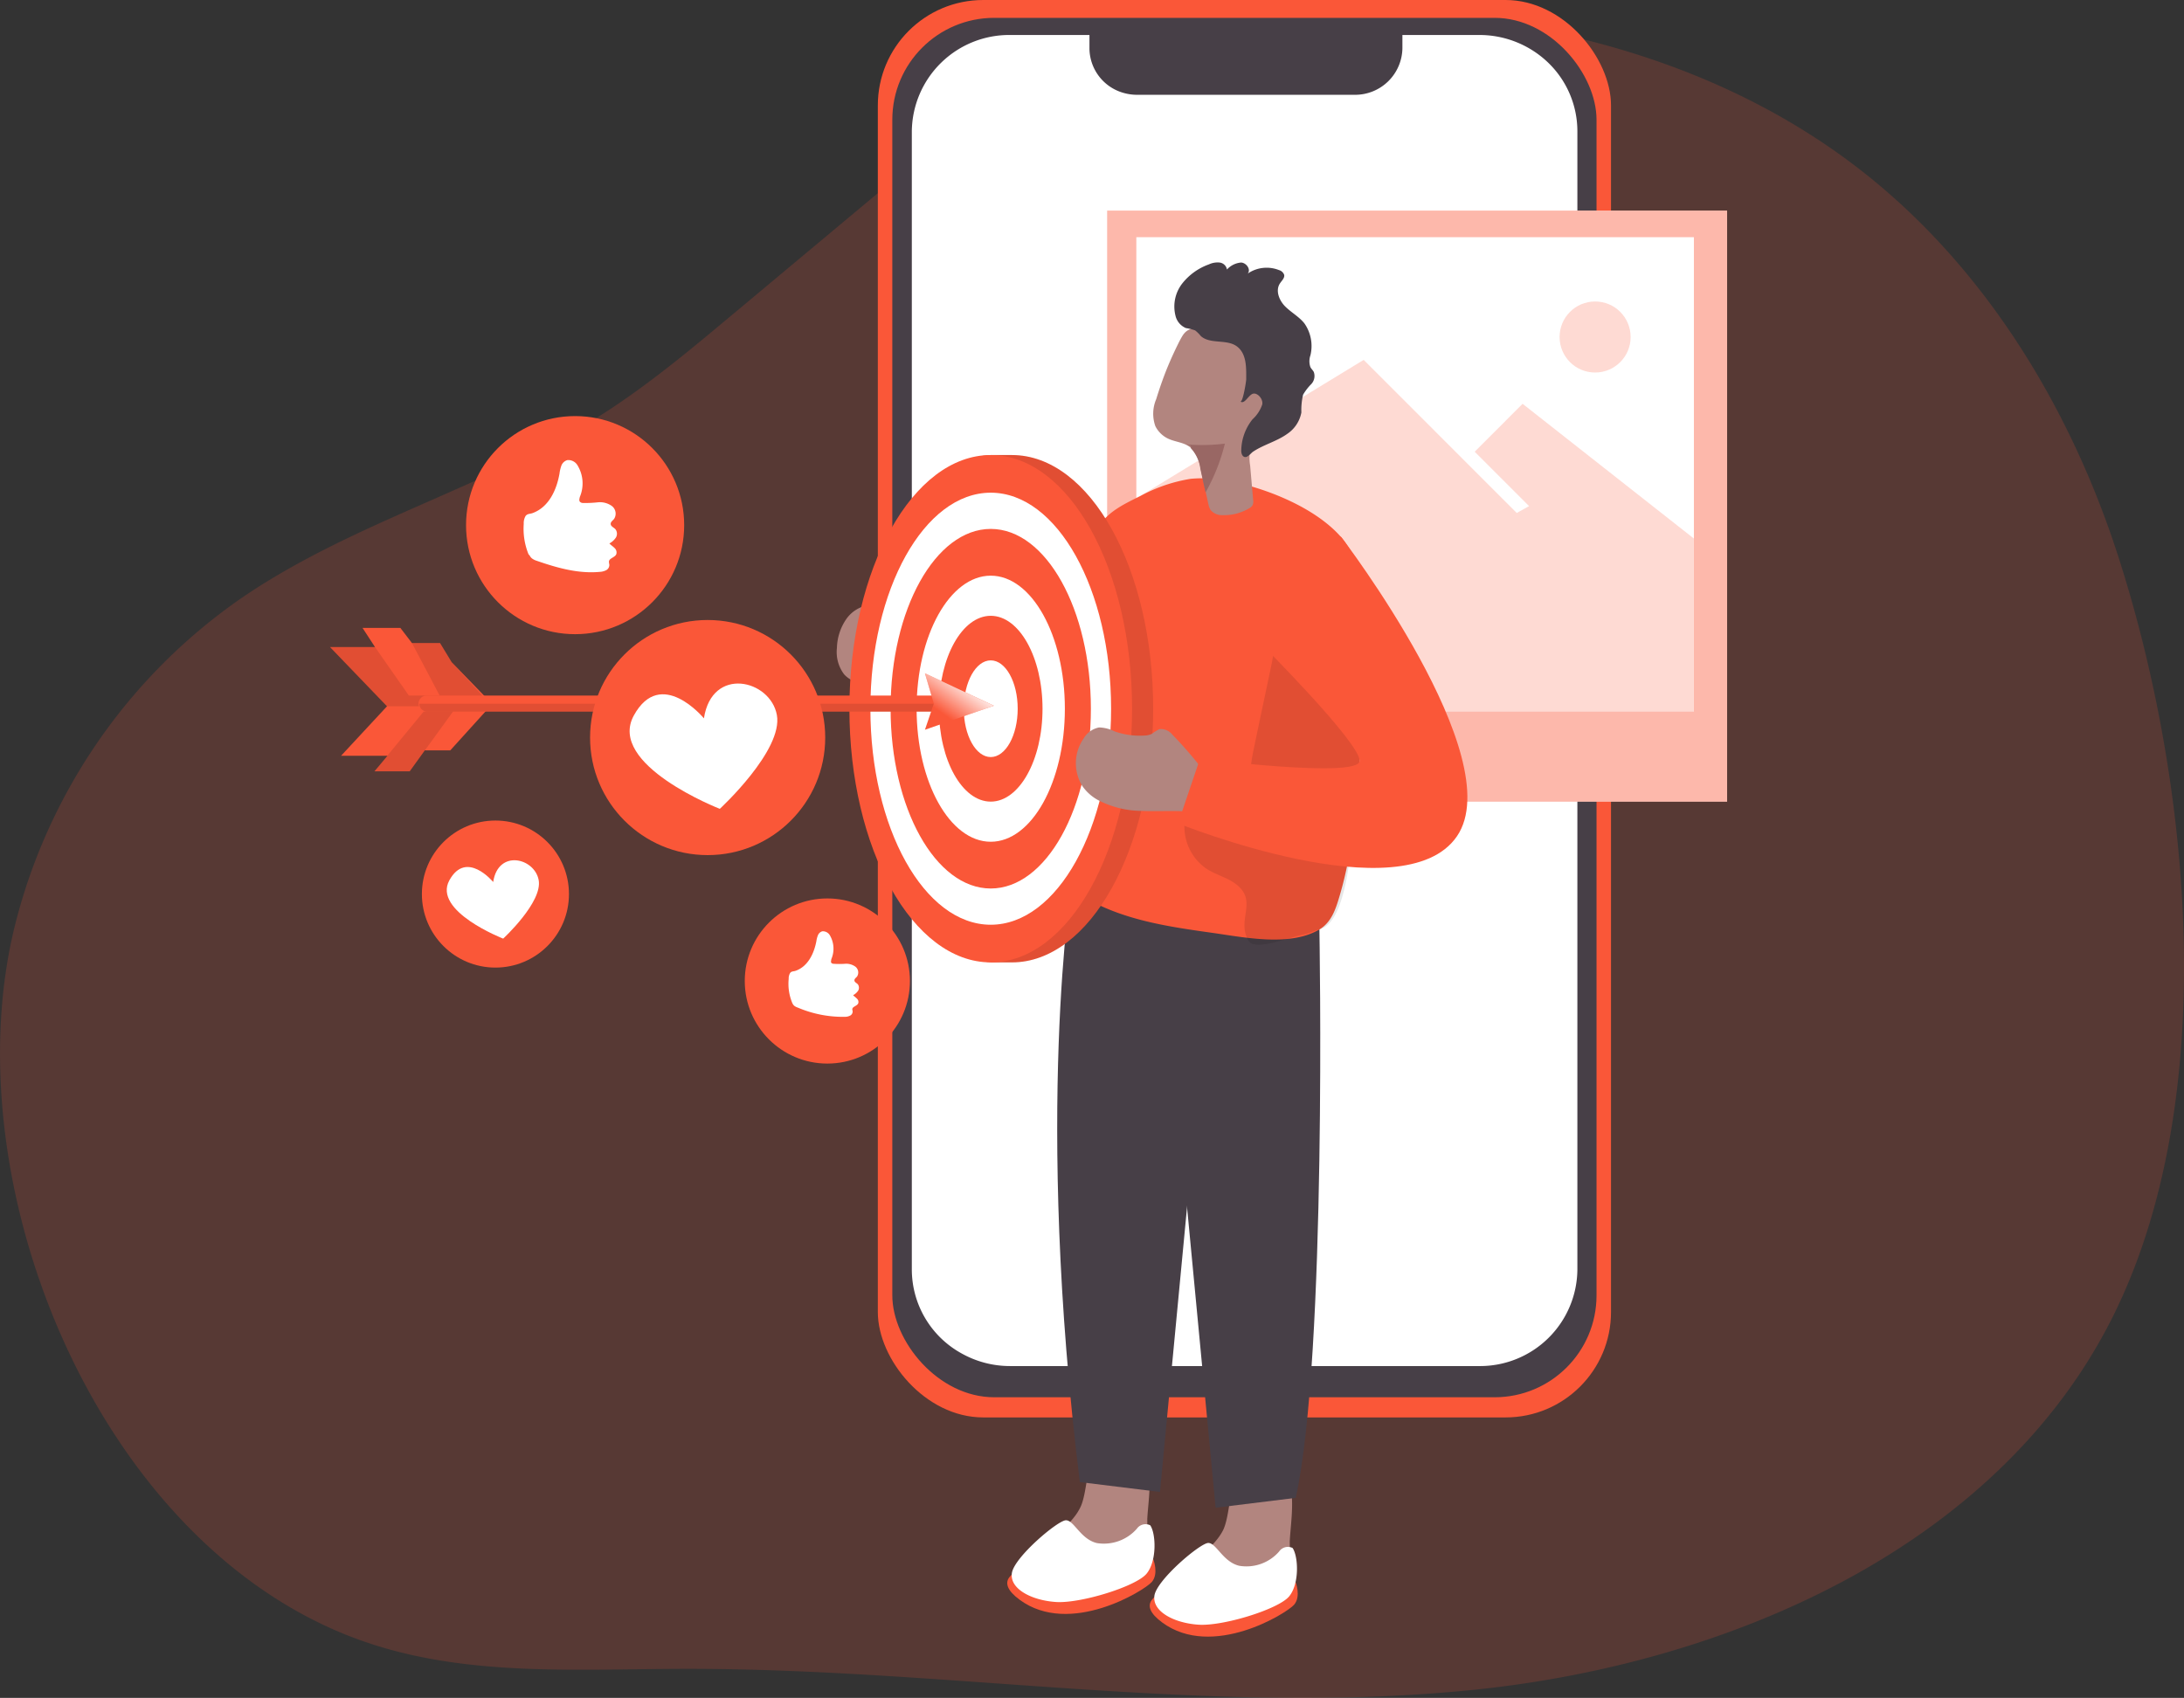 <svg id="Layer_1" data-name="Layer 1" xmlns="http://www.w3.org/2000/svg" xmlns:xlink="http://www.w3.org/1999/xlink" viewBox="0 0 369.46 287.27"><rect x="0" y="0" width="369.46" height="287.27" fill="#333333" stroke="none"/><defs><linearGradient id="linear-gradient" x1="182.47" y1="211.1" x2="178.35" y2="205.27" gradientTransform="matrix(1, 0, 0, -1, -18.92, 326)" gradientUnits="userSpaceOnUse"><stop offset="0.01" stop-color="#fff"/><stop offset="1" stop-color="#fff" stop-opacity="0"/></linearGradient></defs><title>12</title><path d="M162.06,63.16,142.65,79.37c-7.08,5.92-14.2,11.86-22,16.82-19.45,12.36-42.58,18.24-61.49,31.42a95.48,95.48,0,0,0-37.95,55.94c-10.35,44.18,15.25,106,60.71,120.66,16.88,5.46,35.06,4.18,52.8,4.15,44.38-.08,88.8,8,133,3.6s90.5-24.79,109.46-64.92c17.29-36.59,12.27-88.38.41-125.86-8-25.42-22.35-49.34-43.26-65.89C305.09,32.17,265.62,25.41,228.5,28.6c-10.1.86-20.31,2.45-29.49,6.75-8.27,3.88-15.39,9.8-22.4,15.66Z" transform="translate(-18.92 -26)" fill="#fa5738" opacity="0.18" style="isolation:isolate"/><rect x="148.5" width="124.03" height="239.82" rx="17.83" fill="#fa5738"/><rect x="150.95" y="3.02" width="119.13" height="233.39" rx="17.24" fill="#473f47"/><path d="M285.76,48.22V240.83a16.47,16.47,0,0,1-16.63,16.3H189.82a16.74,16.74,0,0,1-8.27-2.16,16.22,16.22,0,0,1-8.38-14.14V48.22a16.48,16.48,0,0,1,16.65-16.3h13.4v2.37a7.88,7.88,0,0,0,5,7.17,8.39,8.39,0,0,0,3.05.58h36.84a8,8,0,0,0,8.05-7.88V31.92h13a16.78,16.78,0,0,1,11.49,4.52A16.12,16.12,0,0,1,285.76,48.22Z" transform="translate(-18.92 -26)" fill="#fff"/><rect x="187.29" y="35.63" width="104.88" height="100.01" fill="#fff"/><rect x="187.29" y="35.63" width="104.88" height="100.01" fill="#fa5738" opacity="0.42" style="isolation:isolate"/><rect x="192.23" y="40.13" width="94.32" height="80.27" fill="#fff"/><polygon points="192.22 84.33 230.69 60.89 256.58 86.79 258.67 85.63 249.47 76.43 257.57 68.32 286.54 91.11 286.54 120.4 192.88 120.4 192.22 84.33" fill="#fa5738" opacity="0.22" style="isolation:isolate"/><path d="M171.28,127.42c-.19-.29-.55-.61-.83-.41a.82.82,0,0,0-.24.41,1.9,1.9,0,0,1-1.67,1c-.65.05-1.34-.1-2-.1a5.67,5.67,0,0,0-4.44,2.4,9,9,0,0,0-1.6,4.91,6.24,6.24,0,0,0,1.2,4.44c1.57,1.78,4.28,1.84,6.65,1.75l2.15-.07a2,2,0,0,0,2.24-1.64c.89-2.14,2.49-4.28,1.38-6.44C173.16,131.77,172.58,129,171.28,127.42Z" transform="translate(-18.92 -26)" fill="#b2857f"/><path d="M213,283.06a13.46,13.46,0,0,1-1.06,5.67,9.55,9.55,0,0,1-4.13,3.83,16.24,16.24,0,0,1-12,1.18,2.41,2.41,0,0,1-1.38-.84,1.91,1.91,0,0,1-.25-1.19c.09-2.22,1.57-4.11,3.16-5.66s3.36-3,4.33-5c1.84-3.73.47-13.65,7.5-12.05C215,270.35,213.18,278.91,213,283.06Z" transform="translate(-18.92 -26)" fill="#b2857f"/><path d="M214,289.78s1,2.46-.24,3.89-13.85,9.27-22.35,3S203,289.49,203,289.49Z" transform="translate(-18.92 -26)" fill="#fa5738"/><path d="M213.5,284.07a1.8,1.8,0,0,0-2.27.59,7.42,7.42,0,0,1-6.75,2.42c-2.77-.66-3.87-3.85-5.23-3.86s-8.72,6.22-9.15,8.91,3.33,4.65,7.47,4.92,13.54-2.62,15.32-4.8S214.46,285.44,213.5,284.07Z" transform="translate(-18.92 -26)" fill="#fff"/><path d="M237.1,286.88a13.37,13.37,0,0,1-1,5.66,9.46,9.46,0,0,1-4.14,3.83,16.24,16.24,0,0,1-12,1.19,2.4,2.4,0,0,1-1.39-.84,2.09,2.09,0,0,1-.25-1.2c.09-2.21,1.58-4.1,3.16-5.66s3.34-3,4.34-4.95c1.83-3.73.47-13.64,7.49-12.05C239.09,274.19,237.26,282.75,237.1,286.88Z" transform="translate(-18.92 -26)" fill="#b2857f"/><path d="M238.07,293.62s1,2.45-.23,3.89-13.83,9.27-22.32,3S227,293.35,227,293.35Z" transform="translate(-18.92 -26)" fill="#fa5738"/><path d="M237.58,287.91a1.8,1.8,0,0,0-2.27.59,7.33,7.33,0,0,1-6.76,2.42c-2.75-.66-3.87-3.85-5.22-3.86s-8.72,6.23-9.12,8.91,3.32,4.65,7.48,4.92,13.52-2.62,15.31-4.79S238.54,289.29,237.58,287.91Z" transform="translate(-18.92 -26)" fill="#fff"/><path d="M242.12,183.25s1.31,72.12-4,96.18l-13.56,1.67-9.38-98.74Z" transform="translate(-18.92 -26)" fill="#473f47"/><path d="M200.23,175.38s-6.37,38.9,1.36,101.38l13.56,1.67,9.38-98.75Z" transform="translate(-18.92 -26)" fill="#473f47"/><path d="M184.36,144.39c.15,2.61,1,4.88,3.27,5.63a3.83,3.83,0,0,0,.58.16c4.17.83,9.63-2.34,13.43-5.1a52.38,52.38,0,0,0,4.57-3.7V113.49L186,134.21S184.08,139.81,184.36,144.39Z" transform="translate(-18.92 -26)" fill="#fa5738"/><path d="M201.48,145c0,1.31-.16,2.61-.17,3.92,0,7.19,1.67,14.62-.47,21.67-.49,1.58-1.16,3.27-.61,4.82a6,6,0,0,0,3,2.9c6.34,3.47,13.68,4.53,20.83,5.53,5.38.76,13,2.36,18-.54,2.12-1.24,2.84-3.54,3.51-5.83,2.16-7.3,2.8-15.15,3.36-22.71q.12-1.5.21-3,.62-10.33.41-20.68c-.09-5-.49-10.41-3.75-14.19-4.35-5-12.76-8.36-19.14-9.53a21.78,21.78,0,0,0-6.29-.35,26.66,26.66,0,0,0-8.5,2.89c-3.16,1.57-6,2.89-7.54,6a43,43,0,0,0-3.53,11.41,40.49,40.49,0,0,0-.26,11.21c.19,1.82.65,3.64.84,5.46A5,5,0,0,1,201.48,145Z" transform="translate(-18.92 -26)" fill="#fa5738"/><path d="M214,145.91c0,23.7-10.7,42.92-23.9,42.92h-3.41c-12.66-1.1-20.5-19.92-20.5-42.92,0-23.24,7.44-42.19,20.29-42.92h3.62C203.34,103,214,122.21,214,145.91Z" transform="translate(-18.92 -26)" fill="#fa5738"/><path d="M214,145.91c0,23.7-10.7,42.92-23.9,42.92h-3.41c-12.66-1.1-20.5-19.92-20.5-42.92,0-23.24,7.44-42.19,20.29-42.92h3.62C203.34,103,214,122.21,214,145.91Z" transform="translate(-18.92 -26)" fill="#020202" opacity="0.1" style="isolation:isolate"/><ellipse cx="167.6" cy="119.91" rx="23.91" ry="42.92" fill="#fa5738"/><ellipse cx="167.6" cy="119.91" rx="20.36" ry="36.55" fill="#fff"/><ellipse cx="167.6" cy="119.91" rx="16.94" ry="30.42" fill="#fa5738"/><ellipse cx="167.6" cy="119.91" rx="12.54" ry="22.51" fill="#fff"/><ellipse cx="167.6" cy="119.91" rx="8.76" ry="15.72" fill="#fa5738"/><ellipse cx="167.6" cy="119.91" rx="4.56" ry="8.18" fill="#fff"/><path d="M230.85,185.71c2.08.62,6.89-1.31,8.5-1.58,1-.17,1.82-.65,2.77-.88,4.77-1.19,5.34-14.58,5.8-18.18,1.24-9.52,3.13-19.39,3.27-28.94,0-3.68-.05-7.43-1.26-10.91s-3.68-6.69-7.15-7.94c-6.09-2.2-7.9,17.06-8.73,21-1.05,5-2.12,10-3.15,15-.75,3.65-.33,6.57-3.22,9.28a1.33,1.33,0,0,1-.74.43,1.58,1.58,0,0,1-.73-.18,11.48,11.48,0,0,0-3.83-.91,3,3,0,0,0-1.73.27,2.91,2.91,0,0,0-1.17,1.91,8.6,8.6,0,0,0,3.68,9c1.3.81,2.79,1.25,4.09,2,4.93,3,.8,6.19,2.76,9.87A1.3,1.3,0,0,0,230.85,185.71Z" transform="translate(-18.92 -26)" fill="#020202" opacity="0.1" style="isolation:isolate"/><path d="M214.37,98.11a4.64,4.64,0,0,0,2.42,2.22c1.23.5,2.62.57,3.61,1.47h0a6.31,6.31,0,0,1,1.62,3.5c.29,1.35.58,2.69.88,4,.14.68.3,1.35.44,2a2.84,2.84,0,0,0,.38,1,2.51,2.51,0,0,0,2,.86,8.3,8.3,0,0,0,4.53-1.17,1.36,1.36,0,0,0,.57-.52,1.55,1.55,0,0,0,.09-.9l-.51-5.82a7.4,7.4,0,0,1,.72-4.69c1.5-3.13,3.12-6.26,3.71-9.71a8,8,0,0,0-.4-4.79,8.23,8.23,0,0,0-5.31-3.82,15.42,15.42,0,0,0-8.75-.08c-1.06.36-1.39,1.09-1.89,2-.75,1.48-1.45,3-2.08,4.53-.71,1.74-1.33,3.53-1.89,5.35A6.27,6.27,0,0,0,214.37,98.11Z" transform="translate(-18.92 -26)" fill="#b2857f"/><path d="M222.06,82.86c1.6,1.43,4.36.47,6.09,1.74s1.58,3.76,1.59,5.57c0,.32-.57,4-1,3.76.7.5,1.24-.86,2-1.26s1.9.76,1.71,1.76a5.94,5.94,0,0,1-1.64,2.51,8.62,8.62,0,0,0-1.91,5.33c0,.45.17,1,.63,1.06s1-.63,1.31-.87c1.85-1.25,4.08-1.77,5.88-3.08a5.58,5.58,0,0,0,2.35-3.6,11.2,11.2,0,0,1,.29-3A8.79,8.79,0,0,1,240.73,91a2,2,0,0,0,.44-2.06c-.15-.3-.42-.52-.57-.82a3,3,0,0,1,0-2,6.67,6.67,0,0,0-1-5.38c-.89-1.14-2.22-1.85-3.25-2.87s-1.71-2.7-.91-3.91c.3-.47.83-.91.72-1.46a1.29,1.29,0,0,0-.87-.8,5.66,5.66,0,0,0-5.3.59c.59-.69-.23-1.84-1.13-1.87a3.65,3.65,0,0,0-2.38,1.18,1.43,1.43,0,0,0-1.25-1.18,3.48,3.48,0,0,0-1.8.31A10.06,10.06,0,0,0,218.89,74a6.35,6.35,0,0,0-1.13,5.36,3,3,0,0,0,1.78,2.15,8.18,8.18,0,0,1,1.55.39A5.82,5.82,0,0,1,222.06,82.86Z" transform="translate(-18.92 -26)" fill="#473f47"/><path d="M219.53,101.18l.47.13a.62.62,0,0,1,.36.18.58.58,0,0,1,0,.32,6.31,6.31,0,0,1,1.62,3.5c.29,1.35.58,2.69.88,4a32.65,32.65,0,0,0,3.27-8.25A31.65,31.65,0,0,1,219.53,101.18Z" transform="translate(-18.92 -26)" fill="#996764"/><path d="M217.22,150.27a2.5,2.5,0,0,0-2.15-.91,8.4,8.4,0,0,0-1.31.81,3.07,3.07,0,0,1-1.23.28,12.66,12.66,0,0,1-5.07-.71,6.22,6.22,0,0,0-2.61-.66,3.88,3.88,0,0,0-2.62,1.87,7.35,7.35,0,0,0-.24,8,7.73,7.73,0,0,0,2.61,2.38,16.17,16.17,0,0,0,7.49,1.87c2.6.11,5.23-.08,7.8.11a2.87,2.87,0,0,0,1.8-.23,2.79,2.79,0,0,0,.86-2.28c.1-2,.43-3.61-.72-5.28A67.8,67.8,0,0,0,217.22,150.27Z" transform="translate(-18.92 -26)" fill="#b2857f"/><path d="M245.82,116.87s28.6,37.4,19.57,50.62-47.18-2.18-47.18-2.18l3.71-10.95s26.8,3.39,27,.4-17-20.18-17-20.18S228.82,109.42,245.82,116.87Z" transform="translate(-18.92 -26)" fill="#fa5738"/><polygon points="83.27 119.12 76.41 112.04 74.44 108.8 69.69 108.8 67.73 106.24 61.33 106.24 63.44 109.48 55.83 109.48 65.47 119.5 57.7 127.87 65.55 127.87 63.35 130.5 69.31 130.5 71.86 126.96 76.17 126.96 83.27 119.12" fill="#fa5738"/><polygon points="65.47 119.5 83.27 119.5 76.41 112.04 74.44 108.8 69.69 108.8 74.38 117.69 69.17 117.69 63.44 109.48 55.83 109.48 65.47 119.5" fill="#020202" opacity="0.1" style="isolation:isolate"/><path d="M183,145.05a1.34,1.34,0,0,1-1.35,1.35H91.22a1.36,1.36,0,1,1-.23-2.71h90.65a1.36,1.36,0,0,1,1.36,1.36Z" transform="translate(-18.92 -26)" fill="#fa5738"/><path d="M180.68,145.05v1.35H91.22a1.34,1.34,0,0,1-1.36-1.34h90.82Z" transform="translate(-18.92 -26)" fill="#020202" opacity="0.1" style="isolation:isolate"/><polygon points="63.35 130.5 71.66 120.4 76.63 120.4 69.31 130.5 63.35 130.5" fill="#020202" opacity="0.1" style="isolation:isolate"/><polygon points="156.47 113.92 157.97 119.05 156.47 123.47 168.13 119.4 156.47 113.92" fill="#fa5738"/><polygon points="156.47 113.92 157.97 119.05 156.47 123.47 168.13 119.4 156.47 113.92" fill="url(#linear-gradient)"/><circle cx="97.29" cy="88.85" r="18.45" fill="#fa5738"/><path d="M108.53,120a1.47,1.47,0,0,0,.38.48,2.61,2.61,0,0,0,.8.4c3.43,1.19,7,2.21,10.63,1.88a2.68,2.68,0,0,0,1.11-.28,1,1,0,0,0,.55-.93,4.13,4.13,0,0,1-.07-.49c0-.62,1-.72,1.24-1.28a1,1,0,0,0-.29-1.06c-.27-.28-.61-.48-.87-.77a3.1,3.1,0,0,0,1.1-1,1.25,1.25,0,0,0-.09-1.42c-.27-.29-.75-.45-.79-.84s.35-.61.57-.89a1.63,1.63,0,0,0-.39-2.2,3.48,3.48,0,0,0-2.36-.61,18.86,18.86,0,0,1-2.49.11.7.7,0,0,1-.55-.22c-.16-.22-.06-.54,0-.8a5.89,5.89,0,0,0-.37-5.31,1.8,1.8,0,0,0-1.75-.92,1.53,1.53,0,0,0-1,.92,6.31,6.31,0,0,0-.32,1.35c-.48,2.74-1.78,5.67-4.55,6.69-.47.17-.89.08-1.2.51a2.42,2.42,0,0,0-.3,1.32,11.44,11.44,0,0,0,.81,5.14Z" transform="translate(-18.92 -26)" fill="#fff"/><circle cx="139.96" cy="165.98" r="13.97" fill="#fa5738"/><path d="M153,195.8a1.13,1.13,0,0,0,.28.37,1.9,1.9,0,0,0,.6.31,19.45,19.45,0,0,0,8,1.56,1.89,1.89,0,0,0,.84-.2.77.77,0,0,0,.44-.7c0-.13-.06-.25-.06-.37,0-.47.77-.53,1-1a.75.75,0,0,0-.21-.8c-.2-.21-.45-.37-.65-.59a2.39,2.39,0,0,0,.85-.76,1,1,0,0,0-.05-1.08c-.2-.22-.56-.35-.58-.64s.26-.46.44-.67a1.25,1.25,0,0,0-.27-1.67,2.64,2.64,0,0,0-1.78-.49,14.74,14.74,0,0,1-1.88,0,.55.55,0,0,1-.42-.17c-.12-.17,0-.41,0-.61a4.48,4.48,0,0,0-.22-4,1.37,1.37,0,0,0-1.31-.72,1.15,1.15,0,0,0-.74.69,4.33,4.33,0,0,0-.26,1c-.4,2.07-1.42,4.27-3.53,5-.36.12-.67.05-.91.37a1.83,1.83,0,0,0-.24,1,8.38,8.38,0,0,0,.54,3.9A1.31,1.31,0,0,0,153,195.8Z" transform="translate(-18.92 -26)" fill="#fff"/><circle cx="83.81" cy="151.27" r="12.44" fill="#fa5738"/><path d="M102.35,175.23s-4.54-5.51-7.41-.29,9.1,9.87,9.1,9.87,6.73-6.2,6-9.94S103.19,169.67,102.35,175.23Z" transform="translate(-18.92 -26)" fill="#fff"/><circle cx="119.71" cy="124.79" r="19.89" fill="#fa5738"/><path d="M138,147.54s-7.28-8.83-11.86-.48,14.55,15.79,14.55,15.79,10.76-9.91,9.65-15.89S139.36,138.64,138,147.54Z" transform="translate(-18.92 -26)" fill="#fff"/><circle cx="269.84" cy="57.02" r="6.01" fill="#fa5738" opacity="0.22" style="isolation:isolate"/></svg>